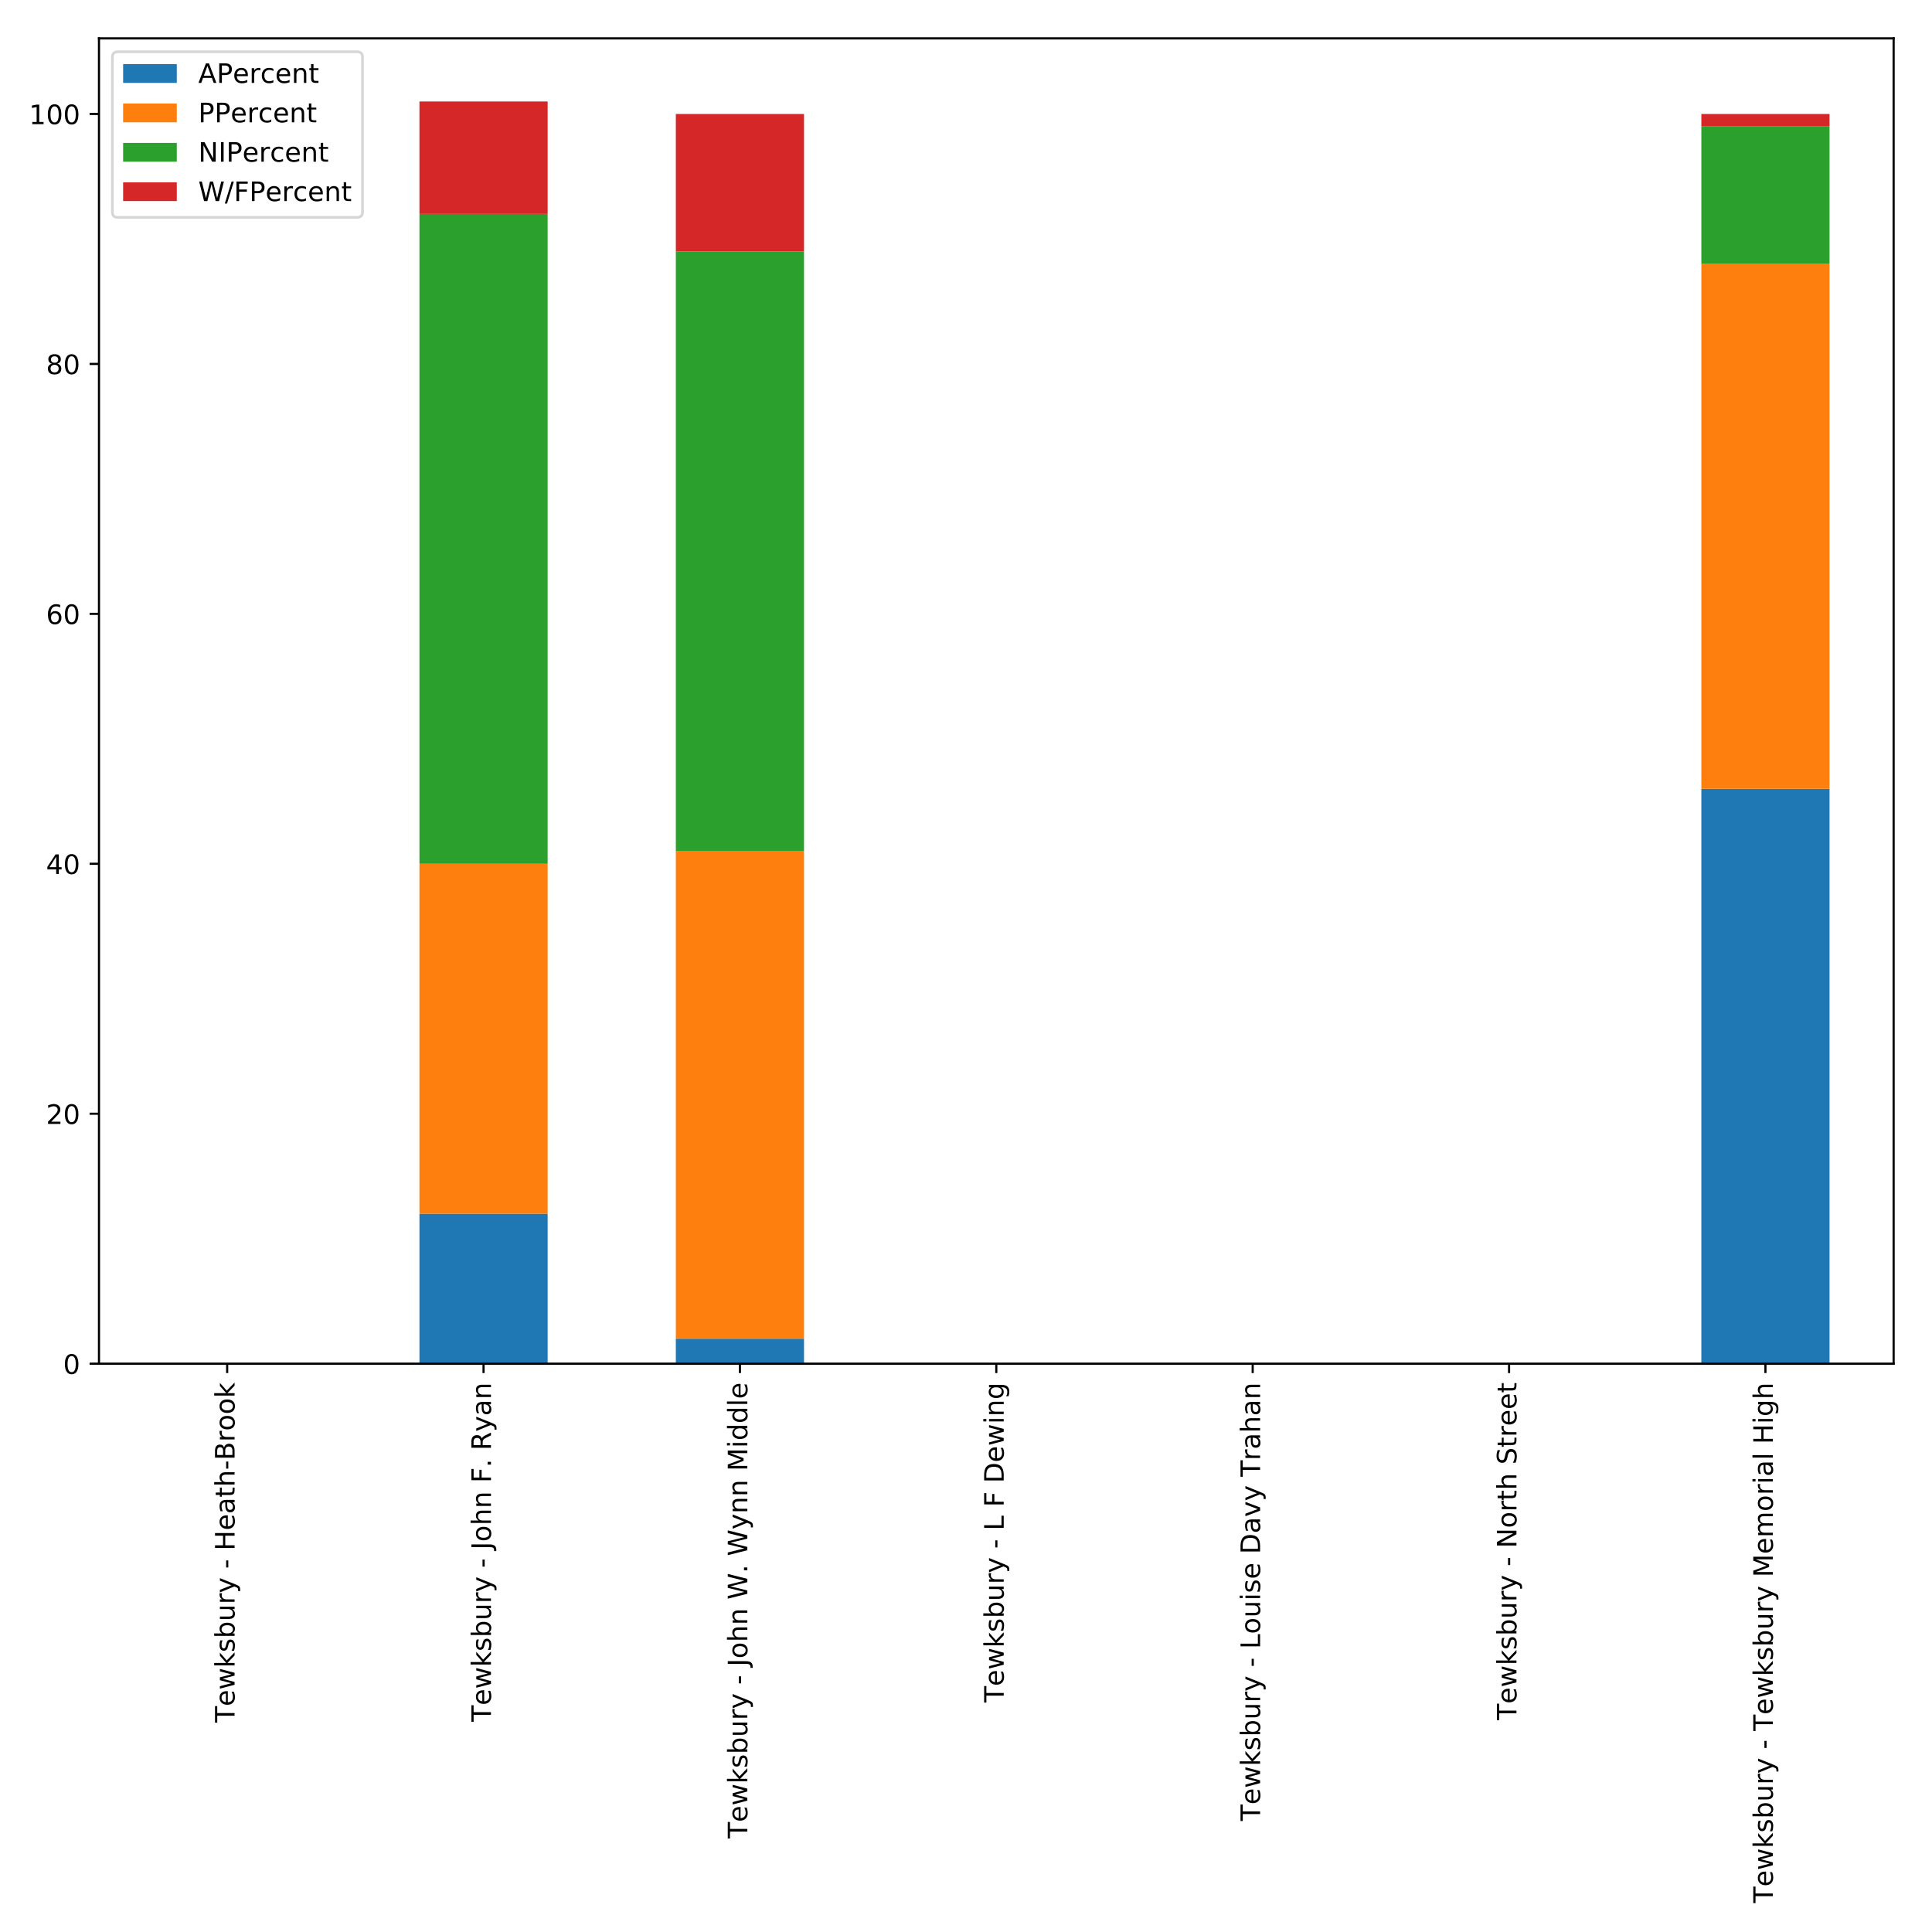 <?xml version="1.0" encoding="utf-8" standalone="no"?>
<!DOCTYPE svg PUBLIC "-//W3C//DTD SVG 1.1//EN"
  "http://www.w3.org/Graphics/SVG/1.1/DTD/svg11.dtd">
<!-- Created with matplotlib (http://matplotlib.org/) -->
<svg height="720pt" version="1.1" viewBox="0 0 720 720" width="720pt" xmlns="http://www.w3.org/2000/svg" xmlns:xlink="http://www.w3.org/1999/xlink">
 <defs>
  <style type="text/css">
*{stroke-linecap:butt;stroke-linejoin:round;}
  </style>
 </defs>
 <g id="figure_1">
  <g id="patch_1">
   <path d="M 0 720 
L 720 720 
L 720 0 
L 0 0 
z
" style="fill:#ffffff;"/>
  </g>
  <g id="axes_1">
   <g id="patch_2">
    <path d="M 36.888 508.203 
L 705.7 508.203 
L 705.7 14.3 
L 36.888 14.3 
z
" style="fill:#ffffff;"/>
   </g>
   <g id="patch_3">
    <path clip-path="url(#pf20b82995b)" d="M 60.774 508.203 
L 108.546 508.203 
L 108.546 508.203 
L 60.774 508.203 
z
" style="fill:#1f77b4;"/>
   </g>
   <g id="patch_4">
    <path clip-path="url(#pf20b82995b)" d="M 156.318 508.203 
L 204.091 508.203 
L 204.091 452.316 
L 156.318 452.316 
z
" style="fill:#1f77b4;"/>
   </g>
   <g id="patch_5">
    <path clip-path="url(#pf20b82995b)" d="M 251.863 508.203 
L 299.635 508.203 
L 299.635 498.889 
L 251.863 498.889 
z
" style="fill:#1f77b4;"/>
   </g>
   <g id="patch_6">
    <path clip-path="url(#pf20b82995b)" d="M 347.408 508.203 
L 395.18 508.203 
L 395.18 508.203 
L 347.408 508.203 
z
" style="fill:#1f77b4;"/>
   </g>
   <g id="patch_7">
    <path clip-path="url(#pf20b82995b)" d="M 442.952 508.203 
L 490.725 508.203 
L 490.725 508.203 
L 442.952 508.203 
z
" style="fill:#1f77b4;"/>
   </g>
   <g id="patch_8">
    <path clip-path="url(#pf20b82995b)" d="M 538.497 508.203 
L 586.269 508.203 
L 586.269 508.203 
L 538.497 508.203 
z
" style="fill:#1f77b4;"/>
   </g>
   <g id="patch_9">
    <path clip-path="url(#pf20b82995b)" d="M 634.042 508.203 
L 681.814 508.203 
L 681.814 293.969 
L 634.042 293.969 
z
" style="fill:#1f77b4;"/>
   </g>
   <g id="patch_10">
    <path clip-path="url(#pf20b82995b)" d="M 60.774 508.203 
L 108.546 508.203 
L 108.546 508.203 
L 60.774 508.203 
z
" style="fill:#ff7f0e;"/>
   </g>
   <g id="patch_11">
    <path clip-path="url(#pf20b82995b)" d="M 156.318 452.316 
L 204.091 452.316 
L 204.091 321.912 
L 156.318 321.912 
z
" style="fill:#ff7f0e;"/>
   </g>
   <g id="patch_12">
    <path clip-path="url(#pf20b82995b)" d="M 251.863 498.889 
L 299.635 498.889 
L 299.635 317.255 
L 251.863 317.255 
z
" style="fill:#ff7f0e;"/>
   </g>
   <g id="patch_13">
    <path clip-path="url(#pf20b82995b)" d="M 347.408 508.203 
L 395.18 508.203 
L 395.18 508.203 
L 347.408 508.203 
z
" style="fill:#ff7f0e;"/>
   </g>
   <g id="patch_14">
    <path clip-path="url(#pf20b82995b)" d="M 442.952 508.203 
L 490.725 508.203 
L 490.725 508.203 
L 442.952 508.203 
z
" style="fill:#ff7f0e;"/>
   </g>
   <g id="patch_15">
    <path clip-path="url(#pf20b82995b)" d="M 538.497 508.203 
L 586.269 508.203 
L 586.269 508.203 
L 538.497 508.203 
z
" style="fill:#ff7f0e;"/>
   </g>
   <g id="patch_16">
    <path clip-path="url(#pf20b82995b)" d="M 634.042 293.969 
L 681.814 293.969 
L 681.814 98.364 
L 634.042 98.364 
z
" style="fill:#ff7f0e;"/>
   </g>
   <g id="patch_17">
    <path clip-path="url(#pf20b82995b)" d="M 60.774 508.203 
L 108.546 508.203 
L 108.546 508.203 
L 60.774 508.203 
z
" style="fill:#2ca02c;"/>
   </g>
   <g id="patch_18">
    <path clip-path="url(#pf20b82995b)" d="M 156.318 321.912 
L 204.091 321.912 
L 204.091 79.735 
L 156.318 79.735 
z
" style="fill:#2ca02c;"/>
   </g>
   <g id="patch_19">
    <path clip-path="url(#pf20b82995b)" d="M 251.863 317.255 
L 299.635 317.255 
L 299.635 93.706 
L 251.863 93.706 
z
" style="fill:#2ca02c;"/>
   </g>
   <g id="patch_20">
    <path clip-path="url(#pf20b82995b)" d="M 347.408 508.203 
L 395.18 508.203 
L 395.18 508.203 
L 347.408 508.203 
z
" style="fill:#2ca02c;"/>
   </g>
   <g id="patch_21">
    <path clip-path="url(#pf20b82995b)" d="M 442.952 508.203 
L 490.725 508.203 
L 490.725 508.203 
L 442.952 508.203 
z
" style="fill:#2ca02c;"/>
   </g>
   <g id="patch_22">
    <path clip-path="url(#pf20b82995b)" d="M 538.497 508.203 
L 586.269 508.203 
L 586.269 508.203 
L 538.497 508.203 
z
" style="fill:#2ca02c;"/>
   </g>
   <g id="patch_23">
    <path clip-path="url(#pf20b82995b)" d="M 634.042 98.364 
L 681.814 98.364 
L 681.814 47.134 
L 634.042 47.134 
z
" style="fill:#2ca02c;"/>
   </g>
   <g id="patch_24">
    <path clip-path="url(#pf20b82995b)" d="M 60.774 508.203 
L 108.546 508.203 
L 108.546 508.203 
L 60.774 508.203 
z
" style="fill:#d62728;"/>
   </g>
   <g id="patch_25">
    <path clip-path="url(#pf20b82995b)" d="M 156.318 79.735 
L 204.091 79.735 
L 204.091 37.819 
L 156.318 37.819 
z
" style="fill:#d62728;"/>
   </g>
   <g id="patch_26">
    <path clip-path="url(#pf20b82995b)" d="M 251.863 93.706 
L 299.635 93.706 
L 299.635 42.476 
L 251.863 42.476 
z
" style="fill:#d62728;"/>
   </g>
   <g id="patch_27">
    <path clip-path="url(#pf20b82995b)" d="M 347.408 508.203 
L 395.18 508.203 
L 395.18 508.203 
L 347.408 508.203 
z
" style="fill:#d62728;"/>
   </g>
   <g id="patch_28">
    <path clip-path="url(#pf20b82995b)" d="M 442.952 508.203 
L 490.725 508.203 
L 490.725 508.203 
L 442.952 508.203 
z
" style="fill:#d62728;"/>
   </g>
   <g id="patch_29">
    <path clip-path="url(#pf20b82995b)" d="M 538.497 508.203 
L 586.269 508.203 
L 586.269 508.203 
L 538.497 508.203 
z
" style="fill:#d62728;"/>
   </g>
   <g id="patch_30">
    <path clip-path="url(#pf20b82995b)" d="M 634.042 47.134 
L 681.814 47.134 
L 681.814 42.476 
L 634.042 42.476 
z
" style="fill:#d62728;"/>
   </g>
   <g id="matplotlib.axis_1">
    <g id="xtick_1">
     <g id="line2d_1">
      <defs>
       <path d="M 0 0 
L 0 3.5 
" id="m9cc4050ec1" style="stroke:#000000;stroke-width:0.8;"/>
      </defs>
      <g>
       <use style="stroke:#000000;stroke-width:0.8;" x="84.66" xlink:href="#m9cc4050ec1" y="508.203"/>
      </g>
     </g>
     <g id="text_1">
      <!-- Tewksbury - Heath-Brook -->
      <defs>
       <path d="M -0.297 72.906 
L 61.375 72.906 
L 61.375 64.594 
L 35.5 64.594 
L 35.5 0 
L 25.594 0 
L 25.594 64.594 
L -0.297 64.594 
z
" id="DejaVuSans-54"/>
       <path d="M 56.203 29.594 
L 56.203 25.203 
L 14.891 25.203 
Q 15.484 15.922 20.484 11.062 
Q 25.484 6.203 34.422 6.203 
Q 39.594 6.203 44.453 7.469 
Q 49.312 8.734 54.109 11.281 
L 54.109 2.781 
Q 49.266 0.734 44.188 -0.344 
Q 39.109 -1.422 33.891 -1.422 
Q 20.797 -1.422 13.156 6.188 
Q 5.516 13.812 5.516 26.812 
Q 5.516 40.234 12.766 48.109 
Q 20.016 56 32.328 56 
Q 43.359 56 49.781 48.891 
Q 56.203 41.797 56.203 29.594 
z
M 47.219 32.234 
Q 47.125 39.594 43.094 43.984 
Q 39.062 48.391 32.422 48.391 
Q 24.906 48.391 20.391 44.141 
Q 15.875 39.891 15.188 32.172 
z
" id="DejaVuSans-65"/>
       <path d="M 4.203 54.688 
L 13.188 54.688 
L 24.422 12.016 
L 35.594 54.688 
L 46.188 54.688 
L 57.422 12.016 
L 68.609 54.688 
L 77.594 54.688 
L 63.281 0 
L 52.688 0 
L 40.922 44.828 
L 29.109 0 
L 18.5 0 
z
" id="DejaVuSans-77"/>
       <path d="M 9.078 75.984 
L 18.109 75.984 
L 18.109 31.109 
L 44.922 54.688 
L 56.391 54.688 
L 27.391 29.109 
L 57.625 0 
L 45.906 0 
L 18.109 26.703 
L 18.109 0 
L 9.078 0 
z
" id="DejaVuSans-6b"/>
       <path d="M 44.281 53.078 
L 44.281 44.578 
Q 40.484 46.531 36.375 47.5 
Q 32.281 48.484 27.875 48.484 
Q 21.188 48.484 17.844 46.438 
Q 14.5 44.391 14.5 40.281 
Q 14.5 37.156 16.891 35.375 
Q 19.281 33.594 26.516 31.984 
L 29.594 31.297 
Q 39.156 29.25 43.188 25.516 
Q 47.219 21.781 47.219 15.094 
Q 47.219 7.469 41.188 3.016 
Q 35.156 -1.422 24.609 -1.422 
Q 20.219 -1.422 15.453 -0.562 
Q 10.688 0.297 5.422 2 
L 5.422 11.281 
Q 10.406 8.688 15.234 7.391 
Q 20.062 6.109 24.812 6.109 
Q 31.156 6.109 34.562 8.281 
Q 37.984 10.453 37.984 14.406 
Q 37.984 18.062 35.516 20.016 
Q 33.062 21.969 24.703 23.781 
L 21.578 24.516 
Q 13.234 26.266 9.516 29.906 
Q 5.812 33.547 5.812 39.891 
Q 5.812 47.609 11.281 51.797 
Q 16.75 56 26.812 56 
Q 31.781 56 36.172 55.266 
Q 40.578 54.547 44.281 53.078 
z
" id="DejaVuSans-73"/>
       <path d="M 48.688 27.297 
Q 48.688 37.203 44.609 42.844 
Q 40.531 48.484 33.406 48.484 
Q 26.266 48.484 22.188 42.844 
Q 18.109 37.203 18.109 27.297 
Q 18.109 17.391 22.188 11.75 
Q 26.266 6.109 33.406 6.109 
Q 40.531 6.109 44.609 11.75 
Q 48.688 17.391 48.688 27.297 
z
M 18.109 46.391 
Q 20.953 51.266 25.266 53.625 
Q 29.594 56 35.594 56 
Q 45.562 56 51.781 48.094 
Q 58.016 40.188 58.016 27.297 
Q 58.016 14.406 51.781 6.484 
Q 45.562 -1.422 35.594 -1.422 
Q 29.594 -1.422 25.266 0.953 
Q 20.953 3.328 18.109 8.203 
L 18.109 0 
L 9.078 0 
L 9.078 75.984 
L 18.109 75.984 
z
" id="DejaVuSans-62"/>
       <path d="M 8.5 21.578 
L 8.5 54.688 
L 17.484 54.688 
L 17.484 21.922 
Q 17.484 14.156 20.5 10.266 
Q 23.531 6.391 29.594 6.391 
Q 36.859 6.391 41.078 11.031 
Q 45.312 15.672 45.312 23.688 
L 45.312 54.688 
L 54.297 54.688 
L 54.297 0 
L 45.312 0 
L 45.312 8.406 
Q 42.047 3.422 37.719 1 
Q 33.406 -1.422 27.688 -1.422 
Q 18.266 -1.422 13.375 4.438 
Q 8.5 10.297 8.5 21.578 
z
M 31.109 56 
z
" id="DejaVuSans-75"/>
       <path d="M 41.109 46.297 
Q 39.594 47.172 37.812 47.578 
Q 36.031 48 33.891 48 
Q 26.266 48 22.188 43.047 
Q 18.109 38.094 18.109 28.812 
L 18.109 0 
L 9.078 0 
L 9.078 54.688 
L 18.109 54.688 
L 18.109 46.188 
Q 20.953 51.172 25.484 53.578 
Q 30.031 56 36.531 56 
Q 37.453 56 38.578 55.875 
Q 39.703 55.766 41.062 55.516 
z
" id="DejaVuSans-72"/>
       <path d="M 32.172 -5.078 
Q 28.375 -14.844 24.75 -17.812 
Q 21.141 -20.797 15.094 -20.797 
L 7.906 -20.797 
L 7.906 -13.281 
L 13.188 -13.281 
Q 16.891 -13.281 18.938 -11.516 
Q 21 -9.766 23.484 -3.219 
L 25.094 0.875 
L 2.984 54.688 
L 12.5 54.688 
L 29.594 11.922 
L 46.688 54.688 
L 56.203 54.688 
z
" id="DejaVuSans-79"/>
       <path id="DejaVuSans-20"/>
       <path d="M 4.891 31.391 
L 31.203 31.391 
L 31.203 23.391 
L 4.891 23.391 
z
" id="DejaVuSans-2d"/>
       <path d="M 9.812 72.906 
L 19.672 72.906 
L 19.672 43.016 
L 55.516 43.016 
L 55.516 72.906 
L 65.375 72.906 
L 65.375 0 
L 55.516 0 
L 55.516 34.719 
L 19.672 34.719 
L 19.672 0 
L 9.812 0 
z
" id="DejaVuSans-48"/>
       <path d="M 34.281 27.484 
Q 23.391 27.484 19.188 25 
Q 14.984 22.516 14.984 16.5 
Q 14.984 11.719 18.141 8.906 
Q 21.297 6.109 26.703 6.109 
Q 34.188 6.109 38.703 11.406 
Q 43.219 16.703 43.219 25.484 
L 43.219 27.484 
z
M 52.203 31.203 
L 52.203 0 
L 43.219 0 
L 43.219 8.297 
Q 40.141 3.328 35.547 0.953 
Q 30.953 -1.422 24.312 -1.422 
Q 15.922 -1.422 10.953 3.297 
Q 6 8.016 6 15.922 
Q 6 25.141 12.172 29.828 
Q 18.359 34.516 30.609 34.516 
L 43.219 34.516 
L 43.219 35.406 
Q 43.219 41.609 39.141 45 
Q 35.062 48.391 27.688 48.391 
Q 23 48.391 18.547 47.266 
Q 14.109 46.141 10.016 43.891 
L 10.016 52.203 
Q 14.938 54.109 19.578 55.047 
Q 24.219 56 28.609 56 
Q 40.484 56 46.344 49.844 
Q 52.203 43.703 52.203 31.203 
z
" id="DejaVuSans-61"/>
       <path d="M 18.312 70.219 
L 18.312 54.688 
L 36.812 54.688 
L 36.812 47.703 
L 18.312 47.703 
L 18.312 18.016 
Q 18.312 11.328 20.141 9.422 
Q 21.969 7.516 27.594 7.516 
L 36.812 7.516 
L 36.812 0 
L 27.594 0 
Q 17.188 0 13.234 3.875 
Q 9.281 7.766 9.281 18.016 
L 9.281 47.703 
L 2.688 47.703 
L 2.688 54.688 
L 9.281 54.688 
L 9.281 70.219 
z
" id="DejaVuSans-74"/>
       <path d="M 54.891 33.016 
L 54.891 0 
L 45.906 0 
L 45.906 32.719 
Q 45.906 40.484 42.875 44.328 
Q 39.844 48.188 33.797 48.188 
Q 26.516 48.188 22.312 43.547 
Q 18.109 38.922 18.109 30.906 
L 18.109 0 
L 9.078 0 
L 9.078 75.984 
L 18.109 75.984 
L 18.109 46.188 
Q 21.344 51.125 25.703 53.562 
Q 30.078 56 35.797 56 
Q 45.219 56 50.047 50.172 
Q 54.891 44.344 54.891 33.016 
z
" id="DejaVuSans-68"/>
       <path d="M 19.672 34.812 
L 19.672 8.109 
L 35.5 8.109 
Q 43.453 8.109 47.281 11.406 
Q 51.125 14.703 51.125 21.484 
Q 51.125 28.328 47.281 31.562 
Q 43.453 34.812 35.5 34.812 
z
M 19.672 64.797 
L 19.672 42.828 
L 34.281 42.828 
Q 41.5 42.828 45.031 45.531 
Q 48.578 48.25 48.578 53.812 
Q 48.578 59.328 45.031 62.062 
Q 41.5 64.797 34.281 64.797 
z
M 9.812 72.906 
L 35.016 72.906 
Q 46.297 72.906 52.391 68.219 
Q 58.5 63.531 58.5 54.891 
Q 58.5 48.188 55.375 44.234 
Q 52.25 40.281 46.188 39.312 
Q 53.469 37.75 57.5 32.781 
Q 61.531 27.828 61.531 20.406 
Q 61.531 10.641 54.891 5.312 
Q 48.25 0 35.984 0 
L 9.812 0 
z
" id="DejaVuSans-42"/>
       <path d="M 30.609 48.391 
Q 23.391 48.391 19.188 42.75 
Q 14.984 37.109 14.984 27.297 
Q 14.984 17.484 19.156 11.844 
Q 23.344 6.203 30.609 6.203 
Q 37.797 6.203 41.984 11.859 
Q 46.188 17.531 46.188 27.297 
Q 46.188 37.016 41.984 42.703 
Q 37.797 48.391 30.609 48.391 
z
M 30.609 56 
Q 42.328 56 49.016 48.375 
Q 55.719 40.766 55.719 27.297 
Q 55.719 13.875 49.016 6.219 
Q 42.328 -1.422 30.609 -1.422 
Q 18.844 -1.422 12.172 6.219 
Q 5.516 13.875 5.516 27.297 
Q 5.516 40.766 12.172 48.375 
Q 18.844 56 30.609 56 
z
" id="DejaVuSans-6f"/>
      </defs>
      <g transform="translate(87.419 641.955)rotate(-90)scale(0.1 -0.1)">
       <use xlink:href="#DejaVuSans-54"/>
       <use x="60.818" xlink:href="#DejaVuSans-65"/>
       <use x="122.342" xlink:href="#DejaVuSans-77"/>
       <use x="204.129" xlink:href="#DejaVuSans-6b"/>
       <use x="262.039" xlink:href="#DejaVuSans-73"/>
       <use x="314.139" xlink:href="#DejaVuSans-62"/>
       <use x="377.615" xlink:href="#DejaVuSans-75"/>
       <use x="440.994" xlink:href="#DejaVuSans-72"/>
       <use x="482.107" xlink:href="#DejaVuSans-79"/>
       <use x="541.287" xlink:href="#DejaVuSans-20"/>
       <use x="573.074" xlink:href="#DejaVuSans-2d"/>
       <use x="609.158" xlink:href="#DejaVuSans-20"/>
       <use x="640.945" xlink:href="#DejaVuSans-48"/>
       <use x="716.141" xlink:href="#DejaVuSans-65"/>
       <use x="777.664" xlink:href="#DejaVuSans-61"/>
       <use x="838.943" xlink:href="#DejaVuSans-74"/>
       <use x="878.152" xlink:href="#DejaVuSans-68"/>
       <use x="941.531" xlink:href="#DejaVuSans-2d"/>
       <use x="977.568" xlink:href="#DejaVuSans-42"/>
       <use x="1046.172" xlink:href="#DejaVuSans-72"/>
       <use x="1087.254" xlink:href="#DejaVuSans-6f"/>
       <use x="1148.436" xlink:href="#DejaVuSans-6f"/>
       <use x="1209.617" xlink:href="#DejaVuSans-6b"/>
      </g>
     </g>
    </g>
    <g id="xtick_2">
     <g id="line2d_2">
      <g>
       <use style="stroke:#000000;stroke-width:0.8;" x="180.204" xlink:href="#m9cc4050ec1" y="508.203"/>
      </g>
     </g>
     <g id="text_2">
      <!-- Tewksbury - John F. Ryan -->
      <defs>
       <path d="M 9.812 72.906 
L 19.672 72.906 
L 19.672 5.078 
Q 19.672 -8.109 14.672 -14.062 
Q 9.672 -20.016 -1.422 -20.016 
L -5.172 -20.016 
L -5.172 -11.719 
L -2.094 -11.719 
Q 4.438 -11.719 7.125 -8.047 
Q 9.812 -4.391 9.812 5.078 
z
" id="DejaVuSans-4a"/>
       <path d="M 54.891 33.016 
L 54.891 0 
L 45.906 0 
L 45.906 32.719 
Q 45.906 40.484 42.875 44.328 
Q 39.844 48.188 33.797 48.188 
Q 26.516 48.188 22.312 43.547 
Q 18.109 38.922 18.109 30.906 
L 18.109 0 
L 9.078 0 
L 9.078 54.688 
L 18.109 54.688 
L 18.109 46.188 
Q 21.344 51.125 25.703 53.562 
Q 30.078 56 35.797 56 
Q 45.219 56 50.047 50.172 
Q 54.891 44.344 54.891 33.016 
z
" id="DejaVuSans-6e"/>
       <path d="M 9.812 72.906 
L 51.703 72.906 
L 51.703 64.594 
L 19.672 64.594 
L 19.672 43.109 
L 48.578 43.109 
L 48.578 34.812 
L 19.672 34.812 
L 19.672 0 
L 9.812 0 
z
" id="DejaVuSans-46"/>
       <path d="M 10.688 12.406 
L 21 12.406 
L 21 0 
L 10.688 0 
z
" id="DejaVuSans-2e"/>
       <path d="M 44.391 34.188 
Q 47.562 33.109 50.562 29.594 
Q 53.562 26.078 56.594 19.922 
L 66.609 0 
L 56 0 
L 46.688 18.703 
Q 43.062 26.031 39.672 28.422 
Q 36.281 30.812 30.422 30.812 
L 19.672 30.812 
L 19.672 0 
L 9.812 0 
L 9.812 72.906 
L 32.078 72.906 
Q 44.578 72.906 50.734 67.672 
Q 56.891 62.453 56.891 51.906 
Q 56.891 45.016 53.688 40.469 
Q 50.484 35.938 44.391 34.188 
z
M 19.672 64.797 
L 19.672 38.922 
L 32.078 38.922 
Q 39.203 38.922 42.844 42.219 
Q 46.484 45.516 46.484 51.906 
Q 46.484 58.297 42.844 61.547 
Q 39.203 64.797 32.078 64.797 
z
" id="DejaVuSans-52"/>
      </defs>
      <g transform="translate(182.964 641.625)rotate(-90)scale(0.1 -0.1)">
       <use xlink:href="#DejaVuSans-54"/>
       <use x="60.818" xlink:href="#DejaVuSans-65"/>
       <use x="122.342" xlink:href="#DejaVuSans-77"/>
       <use x="204.129" xlink:href="#DejaVuSans-6b"/>
       <use x="262.039" xlink:href="#DejaVuSans-73"/>
       <use x="314.139" xlink:href="#DejaVuSans-62"/>
       <use x="377.615" xlink:href="#DejaVuSans-75"/>
       <use x="440.994" xlink:href="#DejaVuSans-72"/>
       <use x="482.107" xlink:href="#DejaVuSans-79"/>
       <use x="541.287" xlink:href="#DejaVuSans-20"/>
       <use x="573.074" xlink:href="#DejaVuSans-2d"/>
       <use x="609.158" xlink:href="#DejaVuSans-20"/>
       <use x="640.945" xlink:href="#DejaVuSans-4a"/>
       <use x="670.438" xlink:href="#DejaVuSans-6f"/>
       <use x="731.619" xlink:href="#DejaVuSans-68"/>
       <use x="794.998" xlink:href="#DejaVuSans-6e"/>
       <use x="858.377" xlink:href="#DejaVuSans-20"/>
       <use x="890.164" xlink:href="#DejaVuSans-46"/>
       <use x="947.434" xlink:href="#DejaVuSans-2e"/>
       <use x="979.221" xlink:href="#DejaVuSans-20"/>
       <use x="1011.008" xlink:href="#DejaVuSans-52"/>
       <use x="1080.412" xlink:href="#DejaVuSans-79"/>
       <use x="1139.592" xlink:href="#DejaVuSans-61"/>
       <use x="1200.871" xlink:href="#DejaVuSans-6e"/>
      </g>
     </g>
    </g>
    <g id="xtick_3">
     <g id="line2d_3">
      <g>
       <use style="stroke:#000000;stroke-width:0.8;" x="275.749" xlink:href="#m9cc4050ec1" y="508.203"/>
      </g>
     </g>
     <g id="text_3">
      <!-- Tewksbury - John W. Wynn Middle -->
      <defs>
       <path d="M 3.328 72.906 
L 13.281 72.906 
L 28.609 11.281 
L 43.891 72.906 
L 54.984 72.906 
L 70.312 11.281 
L 85.594 72.906 
L 95.609 72.906 
L 77.297 0 
L 64.891 0 
L 49.516 63.281 
L 33.984 0 
L 21.578 0 
z
" id="DejaVuSans-57"/>
       <path d="M 9.812 72.906 
L 24.516 72.906 
L 43.109 23.297 
L 61.812 72.906 
L 76.516 72.906 
L 76.516 0 
L 66.891 0 
L 66.891 64.016 
L 48.094 14.016 
L 38.188 14.016 
L 19.391 64.016 
L 19.391 0 
L 9.812 0 
z
" id="DejaVuSans-4d"/>
       <path d="M 9.422 54.688 
L 18.406 54.688 
L 18.406 0 
L 9.422 0 
z
M 9.422 75.984 
L 18.406 75.984 
L 18.406 64.594 
L 9.422 64.594 
z
" id="DejaVuSans-69"/>
       <path d="M 45.406 46.391 
L 45.406 75.984 
L 54.391 75.984 
L 54.391 0 
L 45.406 0 
L 45.406 8.203 
Q 42.578 3.328 38.25 0.953 
Q 33.938 -1.422 27.875 -1.422 
Q 17.969 -1.422 11.734 6.484 
Q 5.516 14.406 5.516 27.297 
Q 5.516 40.188 11.734 48.094 
Q 17.969 56 27.875 56 
Q 33.938 56 38.25 53.625 
Q 42.578 51.266 45.406 46.391 
z
M 14.797 27.297 
Q 14.797 17.391 18.875 11.75 
Q 22.953 6.109 30.078 6.109 
Q 37.203 6.109 41.297 11.75 
Q 45.406 17.391 45.406 27.297 
Q 45.406 37.203 41.297 42.844 
Q 37.203 48.484 30.078 48.484 
Q 22.953 48.484 18.875 42.844 
Q 14.797 37.203 14.797 27.297 
z
" id="DejaVuSans-64"/>
       <path d="M 9.422 75.984 
L 18.406 75.984 
L 18.406 0 
L 9.422 0 
z
" id="DejaVuSans-6c"/>
      </defs>
      <g transform="translate(278.508 685.136)rotate(-90)scale(0.1 -0.1)">
       <use xlink:href="#DejaVuSans-54"/>
       <use x="60.818" xlink:href="#DejaVuSans-65"/>
       <use x="122.342" xlink:href="#DejaVuSans-77"/>
       <use x="204.129" xlink:href="#DejaVuSans-6b"/>
       <use x="262.039" xlink:href="#DejaVuSans-73"/>
       <use x="314.139" xlink:href="#DejaVuSans-62"/>
       <use x="377.615" xlink:href="#DejaVuSans-75"/>
       <use x="440.994" xlink:href="#DejaVuSans-72"/>
       <use x="482.107" xlink:href="#DejaVuSans-79"/>
       <use x="541.287" xlink:href="#DejaVuSans-20"/>
       <use x="573.074" xlink:href="#DejaVuSans-2d"/>
       <use x="609.158" xlink:href="#DejaVuSans-20"/>
       <use x="640.945" xlink:href="#DejaVuSans-4a"/>
       <use x="670.438" xlink:href="#DejaVuSans-6f"/>
       <use x="731.619" xlink:href="#DejaVuSans-68"/>
       <use x="794.998" xlink:href="#DejaVuSans-6e"/>
       <use x="858.377" xlink:href="#DejaVuSans-20"/>
       <use x="890.164" xlink:href="#DejaVuSans-57"/>
       <use x="988.869" xlink:href="#DejaVuSans-2e"/>
       <use x="1020.656" xlink:href="#DejaVuSans-20"/>
       <use x="1052.443" xlink:href="#DejaVuSans-57"/>
       <use x="1151.305" xlink:href="#DejaVuSans-79"/>
       <use x="1210.484" xlink:href="#DejaVuSans-6e"/>
       <use x="1273.863" xlink:href="#DejaVuSans-6e"/>
       <use x="1337.242" xlink:href="#DejaVuSans-20"/>
       <use x="1369.029" xlink:href="#DejaVuSans-4d"/>
       <use x="1455.309" xlink:href="#DejaVuSans-69"/>
       <use x="1483.092" xlink:href="#DejaVuSans-64"/>
       <use x="1546.568" xlink:href="#DejaVuSans-64"/>
       <use x="1610.045" xlink:href="#DejaVuSans-6c"/>
       <use x="1637.828" xlink:href="#DejaVuSans-65"/>
      </g>
     </g>
    </g>
    <g id="xtick_4">
     <g id="line2d_4">
      <g>
       <use style="stroke:#000000;stroke-width:0.8;" x="371.294" xlink:href="#m9cc4050ec1" y="508.203"/>
      </g>
     </g>
     <g id="text_4">
      <!-- Tewksbury - L F Dewing -->
      <defs>
       <path d="M 9.812 72.906 
L 19.672 72.906 
L 19.672 8.297 
L 55.172 8.297 
L 55.172 0 
L 9.812 0 
z
" id="DejaVuSans-4c"/>
       <path d="M 19.672 64.797 
L 19.672 8.109 
L 31.594 8.109 
Q 46.688 8.109 53.688 14.938 
Q 60.688 21.781 60.688 36.531 
Q 60.688 51.172 53.688 57.984 
Q 46.688 64.797 31.594 64.797 
z
M 9.812 72.906 
L 30.078 72.906 
Q 51.266 72.906 61.172 64.094 
Q 71.094 55.281 71.094 36.531 
Q 71.094 17.672 61.125 8.828 
Q 51.172 0 30.078 0 
L 9.812 0 
z
" id="DejaVuSans-44"/>
       <path d="M 45.406 27.984 
Q 45.406 37.75 41.375 43.109 
Q 37.359 48.484 30.078 48.484 
Q 22.859 48.484 18.828 43.109 
Q 14.797 37.75 14.797 27.984 
Q 14.797 18.266 18.828 12.891 
Q 22.859 7.516 30.078 7.516 
Q 37.359 7.516 41.375 12.891 
Q 45.406 18.266 45.406 27.984 
z
M 54.391 6.781 
Q 54.391 -7.172 48.188 -13.984 
Q 42 -20.797 29.203 -20.797 
Q 24.469 -20.797 20.266 -20.094 
Q 16.062 -19.391 12.109 -17.922 
L 12.109 -9.188 
Q 16.062 -11.328 19.922 -12.344 
Q 23.781 -13.375 27.781 -13.375 
Q 36.625 -13.375 41.016 -8.766 
Q 45.406 -4.156 45.406 5.172 
L 45.406 9.625 
Q 42.625 4.781 38.281 2.391 
Q 33.938 0 27.875 0 
Q 17.828 0 11.672 7.656 
Q 5.516 15.328 5.516 27.984 
Q 5.516 40.672 11.672 48.328 
Q 17.828 56 27.875 56 
Q 33.938 56 38.281 53.609 
Q 42.625 51.219 45.406 46.391 
L 45.406 54.688 
L 54.391 54.688 
z
" id="DejaVuSans-67"/>
      </defs>
      <g transform="translate(374.053 634.47)rotate(-90)scale(0.1 -0.1)">
       <use xlink:href="#DejaVuSans-54"/>
       <use x="60.818" xlink:href="#DejaVuSans-65"/>
       <use x="122.342" xlink:href="#DejaVuSans-77"/>
       <use x="204.129" xlink:href="#DejaVuSans-6b"/>
       <use x="262.039" xlink:href="#DejaVuSans-73"/>
       <use x="314.139" xlink:href="#DejaVuSans-62"/>
       <use x="377.615" xlink:href="#DejaVuSans-75"/>
       <use x="440.994" xlink:href="#DejaVuSans-72"/>
       <use x="482.107" xlink:href="#DejaVuSans-79"/>
       <use x="541.287" xlink:href="#DejaVuSans-20"/>
       <use x="573.074" xlink:href="#DejaVuSans-2d"/>
       <use x="609.158" xlink:href="#DejaVuSans-20"/>
       <use x="640.945" xlink:href="#DejaVuSans-4c"/>
       <use x="696.658" xlink:href="#DejaVuSans-20"/>
       <use x="728.445" xlink:href="#DejaVuSans-46"/>
       <use x="785.965" xlink:href="#DejaVuSans-20"/>
       <use x="817.752" xlink:href="#DejaVuSans-44"/>
       <use x="894.754" xlink:href="#DejaVuSans-65"/>
       <use x="956.277" xlink:href="#DejaVuSans-77"/>
       <use x="1038.064" xlink:href="#DejaVuSans-69"/>
       <use x="1065.848" xlink:href="#DejaVuSans-6e"/>
       <use x="1129.227" xlink:href="#DejaVuSans-67"/>
      </g>
     </g>
    </g>
    <g id="xtick_5">
     <g id="line2d_5">
      <g>
       <use style="stroke:#000000;stroke-width:0.8;" x="466.838" xlink:href="#m9cc4050ec1" y="508.203"/>
      </g>
     </g>
     <g id="text_5">
      <!-- Tewksbury - Louise Davy Trahan -->
      <defs>
       <path d="M 2.984 54.688 
L 12.5 54.688 
L 29.594 8.797 
L 46.688 54.688 
L 56.203 54.688 
L 35.688 0 
L 23.484 0 
z
" id="DejaVuSans-76"/>
      </defs>
      <g transform="translate(469.598 678.612)rotate(-90)scale(0.1 -0.1)">
       <use xlink:href="#DejaVuSans-54"/>
       <use x="60.818" xlink:href="#DejaVuSans-65"/>
       <use x="122.342" xlink:href="#DejaVuSans-77"/>
       <use x="204.129" xlink:href="#DejaVuSans-6b"/>
       <use x="262.039" xlink:href="#DejaVuSans-73"/>
       <use x="314.139" xlink:href="#DejaVuSans-62"/>
       <use x="377.615" xlink:href="#DejaVuSans-75"/>
       <use x="440.994" xlink:href="#DejaVuSans-72"/>
       <use x="482.107" xlink:href="#DejaVuSans-79"/>
       <use x="541.287" xlink:href="#DejaVuSans-20"/>
       <use x="573.074" xlink:href="#DejaVuSans-2d"/>
       <use x="609.158" xlink:href="#DejaVuSans-20"/>
       <use x="640.945" xlink:href="#DejaVuSans-4c"/>
       <use x="696.643" xlink:href="#DejaVuSans-6f"/>
       <use x="757.824" xlink:href="#DejaVuSans-75"/>
       <use x="821.203" xlink:href="#DejaVuSans-69"/>
       <use x="848.986" xlink:href="#DejaVuSans-73"/>
       <use x="901.086" xlink:href="#DejaVuSans-65"/>
       <use x="962.609" xlink:href="#DejaVuSans-20"/>
       <use x="994.396" xlink:href="#DejaVuSans-44"/>
       <use x="1071.398" xlink:href="#DejaVuSans-61"/>
       <use x="1132.678" xlink:href="#DejaVuSans-76"/>
       <use x="1191.857" xlink:href="#DejaVuSans-79"/>
       <use x="1251.037" xlink:href="#DejaVuSans-20"/>
       <use x="1282.824" xlink:href="#DejaVuSans-54"/>
       <use x="1343.689" xlink:href="#DejaVuSans-72"/>
       <use x="1384.803" xlink:href="#DejaVuSans-61"/>
       <use x="1446.082" xlink:href="#DejaVuSans-68"/>
       <use x="1509.461" xlink:href="#DejaVuSans-61"/>
       <use x="1570.74" xlink:href="#DejaVuSans-6e"/>
      </g>
     </g>
    </g>
    <g id="xtick_6">
     <g id="line2d_6">
      <g>
       <use style="stroke:#000000;stroke-width:0.8;" x="562.383" xlink:href="#m9cc4050ec1" y="508.203"/>
      </g>
     </g>
     <g id="text_6">
      <!-- Tewksbury - North Street -->
      <defs>
       <path d="M 9.812 72.906 
L 23.094 72.906 
L 55.422 11.922 
L 55.422 72.906 
L 64.984 72.906 
L 64.984 0 
L 51.703 0 
L 19.391 60.984 
L 19.391 0 
L 9.812 0 
z
" id="DejaVuSans-4e"/>
       <path d="M 53.516 70.516 
L 53.516 60.891 
Q 47.906 63.578 42.922 64.891 
Q 37.938 66.219 33.297 66.219 
Q 25.25 66.219 20.875 63.094 
Q 16.5 59.969 16.5 54.203 
Q 16.5 49.359 19.406 46.891 
Q 22.312 44.438 30.422 42.922 
L 36.375 41.703 
Q 47.406 39.594 52.656 34.297 
Q 57.906 29 57.906 20.125 
Q 57.906 9.516 50.797 4.047 
Q 43.703 -1.422 29.984 -1.422 
Q 24.812 -1.422 18.969 -0.25 
Q 13.141 0.922 6.891 3.219 
L 6.891 13.375 
Q 12.891 10.016 18.656 8.297 
Q 24.422 6.594 29.984 6.594 
Q 38.422 6.594 43.016 9.906 
Q 47.609 13.234 47.609 19.391 
Q 47.609 24.75 44.312 27.781 
Q 41.016 30.812 33.5 32.328 
L 27.484 33.5 
Q 16.453 35.688 11.516 40.375 
Q 6.594 45.062 6.594 53.422 
Q 6.594 63.094 13.406 68.656 
Q 20.219 74.219 32.172 74.219 
Q 37.312 74.219 42.625 73.281 
Q 47.953 72.359 53.516 70.516 
z
" id="DejaVuSans-53"/>
      </defs>
      <g transform="translate(565.142 641.045)rotate(-90)scale(0.1 -0.1)">
       <use xlink:href="#DejaVuSans-54"/>
       <use x="60.818" xlink:href="#DejaVuSans-65"/>
       <use x="122.342" xlink:href="#DejaVuSans-77"/>
       <use x="204.129" xlink:href="#DejaVuSans-6b"/>
       <use x="262.039" xlink:href="#DejaVuSans-73"/>
       <use x="314.139" xlink:href="#DejaVuSans-62"/>
       <use x="377.615" xlink:href="#DejaVuSans-75"/>
       <use x="440.994" xlink:href="#DejaVuSans-72"/>
       <use x="482.107" xlink:href="#DejaVuSans-79"/>
       <use x="541.287" xlink:href="#DejaVuSans-20"/>
       <use x="573.074" xlink:href="#DejaVuSans-2d"/>
       <use x="609.158" xlink:href="#DejaVuSans-20"/>
       <use x="640.945" xlink:href="#DejaVuSans-4e"/>
       <use x="715.75" xlink:href="#DejaVuSans-6f"/>
       <use x="776.932" xlink:href="#DejaVuSans-72"/>
       <use x="818.045" xlink:href="#DejaVuSans-74"/>
       <use x="857.254" xlink:href="#DejaVuSans-68"/>
       <use x="920.633" xlink:href="#DejaVuSans-20"/>
       <use x="952.42" xlink:href="#DejaVuSans-53"/>
       <use x="1015.896" xlink:href="#DejaVuSans-74"/>
       <use x="1055.105" xlink:href="#DejaVuSans-72"/>
       <use x="1096.188" xlink:href="#DejaVuSans-65"/>
       <use x="1157.711" xlink:href="#DejaVuSans-65"/>
       <use x="1219.234" xlink:href="#DejaVuSans-74"/>
      </g>
     </g>
    </g>
    <g id="xtick_7">
     <g id="line2d_7">
      <g>
       <use style="stroke:#000000;stroke-width:0.8;" x="657.928" xlink:href="#m9cc4050ec1" y="508.203"/>
      </g>
     </g>
     <g id="text_7">
      <!-- Tewksbury - Tewksbury Memorial High -->
      <defs>
       <path d="M 52 44.188 
Q 55.375 50.25 60.062 53.125 
Q 64.75 56 71.094 56 
Q 79.641 56 84.281 50.016 
Q 88.922 44.047 88.922 33.016 
L 88.922 0 
L 79.891 0 
L 79.891 32.719 
Q 79.891 40.578 77.094 44.375 
Q 74.312 48.188 68.609 48.188 
Q 61.625 48.188 57.562 43.547 
Q 53.516 38.922 53.516 30.906 
L 53.516 0 
L 44.484 0 
L 44.484 32.719 
Q 44.484 40.625 41.703 44.406 
Q 38.922 48.188 33.109 48.188 
Q 26.219 48.188 22.156 43.531 
Q 18.109 38.875 18.109 30.906 
L 18.109 0 
L 9.078 0 
L 9.078 54.688 
L 18.109 54.688 
L 18.109 46.188 
Q 21.188 51.219 25.484 53.609 
Q 29.781 56 35.688 56 
Q 41.656 56 45.828 52.969 
Q 50 49.953 52 44.188 
z
" id="DejaVuSans-6d"/>
      </defs>
      <g transform="translate(660.687 709.2)rotate(-90)scale(0.1 -0.1)">
       <use xlink:href="#DejaVuSans-54"/>
       <use x="60.818" xlink:href="#DejaVuSans-65"/>
       <use x="122.342" xlink:href="#DejaVuSans-77"/>
       <use x="204.129" xlink:href="#DejaVuSans-6b"/>
       <use x="262.039" xlink:href="#DejaVuSans-73"/>
       <use x="314.139" xlink:href="#DejaVuSans-62"/>
       <use x="377.615" xlink:href="#DejaVuSans-75"/>
       <use x="440.994" xlink:href="#DejaVuSans-72"/>
       <use x="482.107" xlink:href="#DejaVuSans-79"/>
       <use x="541.287" xlink:href="#DejaVuSans-20"/>
       <use x="573.074" xlink:href="#DejaVuSans-2d"/>
       <use x="609.158" xlink:href="#DejaVuSans-20"/>
       <use x="640.945" xlink:href="#DejaVuSans-54"/>
       <use x="701.764" xlink:href="#DejaVuSans-65"/>
       <use x="763.287" xlink:href="#DejaVuSans-77"/>
       <use x="845.074" xlink:href="#DejaVuSans-6b"/>
       <use x="902.984" xlink:href="#DejaVuSans-73"/>
       <use x="955.084" xlink:href="#DejaVuSans-62"/>
       <use x="1018.561" xlink:href="#DejaVuSans-75"/>
       <use x="1081.939" xlink:href="#DejaVuSans-72"/>
       <use x="1123.053" xlink:href="#DejaVuSans-79"/>
       <use x="1182.232" xlink:href="#DejaVuSans-20"/>
       <use x="1214.02" xlink:href="#DejaVuSans-4d"/>
       <use x="1300.299" xlink:href="#DejaVuSans-65"/>
       <use x="1361.822" xlink:href="#DejaVuSans-6d"/>
       <use x="1459.234" xlink:href="#DejaVuSans-6f"/>
       <use x="1520.416" xlink:href="#DejaVuSans-72"/>
       <use x="1561.529" xlink:href="#DejaVuSans-69"/>
       <use x="1589.312" xlink:href="#DejaVuSans-61"/>
       <use x="1650.592" xlink:href="#DejaVuSans-6c"/>
       <use x="1678.375" xlink:href="#DejaVuSans-20"/>
       <use x="1710.162" xlink:href="#DejaVuSans-48"/>
       <use x="1785.357" xlink:href="#DejaVuSans-69"/>
       <use x="1813.141" xlink:href="#DejaVuSans-67"/>
       <use x="1876.617" xlink:href="#DejaVuSans-68"/>
      </g>
     </g>
    </g>
   </g>
   <g id="matplotlib.axis_2">
    <g id="ytick_1">
     <g id="line2d_8">
      <defs>
       <path d="M 0 0 
L -3.5 0 
" id="ma8d0e20e90" style="stroke:#000000;stroke-width:0.8;"/>
      </defs>
      <g>
       <use style="stroke:#000000;stroke-width:0.8;" x="36.888" xlink:href="#ma8d0e20e90" y="508.203"/>
      </g>
     </g>
     <g id="text_8">
      <!-- 0 -->
      <defs>
       <path d="M 31.781 66.406 
Q 24.172 66.406 20.328 58.906 
Q 16.5 51.422 16.5 36.375 
Q 16.5 21.391 20.328 13.891 
Q 24.172 6.391 31.781 6.391 
Q 39.453 6.391 43.281 13.891 
Q 47.125 21.391 47.125 36.375 
Q 47.125 51.422 43.281 58.906 
Q 39.453 66.406 31.781 66.406 
z
M 31.781 74.219 
Q 44.047 74.219 50.516 64.516 
Q 56.984 54.828 56.984 36.375 
Q 56.984 17.969 50.516 8.266 
Q 44.047 -1.422 31.781 -1.422 
Q 19.531 -1.422 13.062 8.266 
Q 6.594 17.969 6.594 36.375 
Q 6.594 54.828 13.062 64.516 
Q 19.531 74.219 31.781 74.219 
z
" id="DejaVuSans-30"/>
      </defs>
      <g transform="translate(23.525 512.002)scale(0.1 -0.1)">
       <use xlink:href="#DejaVuSans-30"/>
      </g>
     </g>
    </g>
    <g id="ytick_2">
     <g id="line2d_9">
      <g>
       <use style="stroke:#000000;stroke-width:0.8;" x="36.888" xlink:href="#ma8d0e20e90" y="415.058"/>
      </g>
     </g>
     <g id="text_9">
      <!-- 20 -->
      <defs>
       <path d="M 19.188 8.297 
L 53.609 8.297 
L 53.609 0 
L 7.328 0 
L 7.328 8.297 
Q 12.938 14.109 22.625 23.891 
Q 32.328 33.688 34.812 36.531 
Q 39.547 41.844 41.422 45.531 
Q 43.312 49.219 43.312 52.781 
Q 43.312 58.594 39.234 62.25 
Q 35.156 65.922 28.609 65.922 
Q 23.969 65.922 18.812 64.312 
Q 13.672 62.703 7.812 59.422 
L 7.812 69.391 
Q 13.766 71.781 18.938 73 
Q 24.125 74.219 28.422 74.219 
Q 39.75 74.219 46.484 68.547 
Q 53.219 62.891 53.219 53.422 
Q 53.219 48.922 51.531 44.891 
Q 49.859 40.875 45.406 35.406 
Q 44.188 33.984 37.641 27.219 
Q 31.109 20.453 19.188 8.297 
z
" id="DejaVuSans-32"/>
      </defs>
      <g transform="translate(17.163 418.857)scale(0.1 -0.1)">
       <use xlink:href="#DejaVuSans-32"/>
       <use x="63.623" xlink:href="#DejaVuSans-30"/>
      </g>
     </g>
    </g>
    <g id="ytick_3">
     <g id="line2d_10">
      <g>
       <use style="stroke:#000000;stroke-width:0.8;" x="36.888" xlink:href="#ma8d0e20e90" y="321.912"/>
      </g>
     </g>
     <g id="text_10">
      <!-- 40 -->
      <defs>
       <path d="M 37.797 64.312 
L 12.891 25.391 
L 37.797 25.391 
z
M 35.203 72.906 
L 47.609 72.906 
L 47.609 25.391 
L 58.016 25.391 
L 58.016 17.188 
L 47.609 17.188 
L 47.609 0 
L 37.797 0 
L 37.797 17.188 
L 4.891 17.188 
L 4.891 26.703 
z
" id="DejaVuSans-34"/>
      </defs>
      <g transform="translate(17.163 325.712)scale(0.1 -0.1)">
       <use xlink:href="#DejaVuSans-34"/>
       <use x="63.623" xlink:href="#DejaVuSans-30"/>
      </g>
     </g>
    </g>
    <g id="ytick_4">
     <g id="line2d_11">
      <g>
       <use style="stroke:#000000;stroke-width:0.8;" x="36.888" xlink:href="#ma8d0e20e90" y="228.767"/>
      </g>
     </g>
     <g id="text_11">
      <!-- 60 -->
      <defs>
       <path d="M 33.016 40.375 
Q 26.375 40.375 22.484 35.828 
Q 18.609 31.297 18.609 23.391 
Q 18.609 15.531 22.484 10.953 
Q 26.375 6.391 33.016 6.391 
Q 39.656 6.391 43.531 10.953 
Q 47.406 15.531 47.406 23.391 
Q 47.406 31.297 43.531 35.828 
Q 39.656 40.375 33.016 40.375 
z
M 52.594 71.297 
L 52.594 62.312 
Q 48.875 64.062 45.094 64.984 
Q 41.312 65.922 37.594 65.922 
Q 27.828 65.922 22.672 59.328 
Q 17.531 52.734 16.797 39.406 
Q 19.672 43.656 24.016 45.922 
Q 28.375 48.188 33.594 48.188 
Q 44.578 48.188 50.953 41.516 
Q 57.328 34.859 57.328 23.391 
Q 57.328 12.156 50.688 5.359 
Q 44.047 -1.422 33.016 -1.422 
Q 20.359 -1.422 13.672 8.266 
Q 6.984 17.969 6.984 36.375 
Q 6.984 53.656 15.188 63.938 
Q 23.391 74.219 37.203 74.219 
Q 40.922 74.219 44.703 73.484 
Q 48.484 72.75 52.594 71.297 
z
" id="DejaVuSans-36"/>
      </defs>
      <g transform="translate(17.163 232.566)scale(0.1 -0.1)">
       <use xlink:href="#DejaVuSans-36"/>
       <use x="63.623" xlink:href="#DejaVuSans-30"/>
      </g>
     </g>
    </g>
    <g id="ytick_5">
     <g id="line2d_12">
      <g>
       <use style="stroke:#000000;stroke-width:0.8;" x="36.888" xlink:href="#ma8d0e20e90" y="135.622"/>
      </g>
     </g>
     <g id="text_12">
      <!-- 80 -->
      <defs>
       <path d="M 31.781 34.625 
Q 24.75 34.625 20.719 30.859 
Q 16.703 27.094 16.703 20.516 
Q 16.703 13.922 20.719 10.156 
Q 24.75 6.391 31.781 6.391 
Q 38.812 6.391 42.859 10.172 
Q 46.922 13.969 46.922 20.516 
Q 46.922 27.094 42.891 30.859 
Q 38.875 34.625 31.781 34.625 
z
M 21.922 38.812 
Q 15.578 40.375 12.031 44.719 
Q 8.5 49.078 8.5 55.328 
Q 8.5 64.062 14.719 69.141 
Q 20.953 74.219 31.781 74.219 
Q 42.672 74.219 48.875 69.141 
Q 55.078 64.062 55.078 55.328 
Q 55.078 49.078 51.531 44.719 
Q 48 40.375 41.703 38.812 
Q 48.828 37.156 52.797 32.312 
Q 56.781 27.484 56.781 20.516 
Q 56.781 9.906 50.312 4.234 
Q 43.844 -1.422 31.781 -1.422 
Q 19.734 -1.422 13.25 4.234 
Q 6.781 9.906 6.781 20.516 
Q 6.781 27.484 10.781 32.312 
Q 14.797 37.156 21.922 38.812 
z
M 18.312 54.391 
Q 18.312 48.734 21.844 45.562 
Q 25.391 42.391 31.781 42.391 
Q 38.141 42.391 41.719 45.562 
Q 45.312 48.734 45.312 54.391 
Q 45.312 60.062 41.719 63.234 
Q 38.141 66.406 31.781 66.406 
Q 25.391 66.406 21.844 63.234 
Q 18.312 60.062 18.312 54.391 
z
" id="DejaVuSans-38"/>
      </defs>
      <g transform="translate(17.163 139.421)scale(0.1 -0.1)">
       <use xlink:href="#DejaVuSans-38"/>
       <use x="63.623" xlink:href="#DejaVuSans-30"/>
      </g>
     </g>
    </g>
    <g id="ytick_6">
     <g id="line2d_13">
      <g>
       <use style="stroke:#000000;stroke-width:0.8;" x="36.888" xlink:href="#ma8d0e20e90" y="42.476"/>
      </g>
     </g>
     <g id="text_13">
      <!-- 100 -->
      <defs>
       <path d="M 12.406 8.297 
L 28.516 8.297 
L 28.516 63.922 
L 10.984 60.406 
L 10.984 69.391 
L 28.422 72.906 
L 38.281 72.906 
L 38.281 8.297 
L 54.391 8.297 
L 54.391 0 
L 12.406 0 
z
" id="DejaVuSans-31"/>
      </defs>
      <g transform="translate(10.8 46.276)scale(0.1 -0.1)">
       <use xlink:href="#DejaVuSans-31"/>
       <use x="63.623" xlink:href="#DejaVuSans-30"/>
       <use x="127.246" xlink:href="#DejaVuSans-30"/>
      </g>
     </g>
    </g>
   </g>
   <g id="patch_31">
    <path d="M 36.888 508.203 
L 36.888 14.3 
" style="fill:none;stroke:#000000;stroke-linecap:square;stroke-linejoin:miter;stroke-width:0.8;"/>
   </g>
   <g id="patch_32">
    <path d="M 705.7 508.203 
L 705.7 14.3 
" style="fill:none;stroke:#000000;stroke-linecap:square;stroke-linejoin:miter;stroke-width:0.8;"/>
   </g>
   <g id="patch_33">
    <path d="M 36.888 508.203 
L 705.7 508.203 
" style="fill:none;stroke:#000000;stroke-linecap:square;stroke-linejoin:miter;stroke-width:0.8;"/>
   </g>
   <g id="patch_34">
    <path d="M 36.888 14.3 
L 705.7 14.3 
" style="fill:none;stroke:#000000;stroke-linecap:square;stroke-linejoin:miter;stroke-width:0.8;"/>
   </g>
   <g id="legend_1">
    <g id="patch_35">
     <path d="M 43.888 81.013 
L 133.091 81.013 
Q 135.091 81.013 135.091 79.013 
L 135.091 21.3 
Q 135.091 19.3 133.091 19.3 
L 43.888 19.3 
Q 41.888 19.3 41.888 21.3 
L 41.888 79.013 
Q 41.888 81.013 43.888 81.013 
z
" style="fill:#ffffff;opacity:0.8;stroke:#cccccc;stroke-linejoin:miter;"/>
    </g>
    <g id="patch_36">
     <path d="M 45.888 30.898 
L 65.888 30.898 
L 65.888 23.898 
L 45.888 23.898 
z
" style="fill:#1f77b4;"/>
    </g>
    <g id="text_14">
     <!-- APercent -->
     <defs>
      <path d="M 34.188 63.188 
L 20.797 26.906 
L 47.609 26.906 
z
M 28.609 72.906 
L 39.797 72.906 
L 67.578 0 
L 57.328 0 
L 50.688 18.703 
L 17.828 18.703 
L 11.188 0 
L 0.781 0 
z
" id="DejaVuSans-41"/>
      <path d="M 19.672 64.797 
L 19.672 37.406 
L 32.078 37.406 
Q 38.969 37.406 42.719 40.969 
Q 46.484 44.531 46.484 51.125 
Q 46.484 57.672 42.719 61.234 
Q 38.969 64.797 32.078 64.797 
z
M 9.812 72.906 
L 32.078 72.906 
Q 44.344 72.906 50.609 67.359 
Q 56.891 61.812 56.891 51.125 
Q 56.891 40.328 50.609 34.812 
Q 44.344 29.297 32.078 29.297 
L 19.672 29.297 
L 19.672 0 
L 9.812 0 
z
" id="DejaVuSans-50"/>
      <path d="M 48.781 52.594 
L 48.781 44.188 
Q 44.969 46.297 41.141 47.344 
Q 37.312 48.391 33.406 48.391 
Q 24.656 48.391 19.812 42.844 
Q 14.984 37.312 14.984 27.297 
Q 14.984 17.281 19.812 11.734 
Q 24.656 6.203 33.406 6.203 
Q 37.312 6.203 41.141 7.25 
Q 44.969 8.297 48.781 10.406 
L 48.781 2.094 
Q 45.016 0.344 40.984 -0.531 
Q 36.969 -1.422 32.422 -1.422 
Q 20.062 -1.422 12.781 6.344 
Q 5.516 14.109 5.516 27.297 
Q 5.516 40.672 12.859 48.328 
Q 20.219 56 33.016 56 
Q 37.156 56 41.109 55.141 
Q 45.062 54.297 48.781 52.594 
z
" id="DejaVuSans-63"/>
     </defs>
     <g transform="translate(73.888 30.898)scale(0.1 -0.1)">
      <use xlink:href="#DejaVuSans-41"/>
      <use x="68.408" xlink:href="#DejaVuSans-50"/>
      <use x="128.664" xlink:href="#DejaVuSans-65"/>
      <use x="190.188" xlink:href="#DejaVuSans-72"/>
      <use x="231.27" xlink:href="#DejaVuSans-63"/>
      <use x="286.25" xlink:href="#DejaVuSans-65"/>
      <use x="347.773" xlink:href="#DejaVuSans-6e"/>
      <use x="411.152" xlink:href="#DejaVuSans-74"/>
     </g>
    </g>
    <g id="patch_37">
     <path d="M 45.888 45.577 
L 65.888 45.577 
L 65.888 38.577 
L 45.888 38.577 
z
" style="fill:#ff7f0e;"/>
    </g>
    <g id="text_15">
     <!-- PPercent -->
     <g transform="translate(73.888 45.577)scale(0.1 -0.1)">
      <use xlink:href="#DejaVuSans-50"/>
      <use x="60.303" xlink:href="#DejaVuSans-50"/>
      <use x="120.559" xlink:href="#DejaVuSans-65"/>
      <use x="182.082" xlink:href="#DejaVuSans-72"/>
      <use x="223.164" xlink:href="#DejaVuSans-63"/>
      <use x="278.145" xlink:href="#DejaVuSans-65"/>
      <use x="339.668" xlink:href="#DejaVuSans-6e"/>
      <use x="403.047" xlink:href="#DejaVuSans-74"/>
     </g>
    </g>
    <g id="patch_38">
     <path d="M 45.888 60.255 
L 65.888 60.255 
L 65.888 53.255 
L 45.888 53.255 
z
" style="fill:#2ca02c;"/>
    </g>
    <g id="text_16">
     <!-- NIPercent -->
     <defs>
      <path d="M 9.812 72.906 
L 19.672 72.906 
L 19.672 0 
L 9.812 0 
z
" id="DejaVuSans-49"/>
     </defs>
     <g transform="translate(73.888 60.255)scale(0.1 -0.1)">
      <use xlink:href="#DejaVuSans-4e"/>
      <use x="74.805" xlink:href="#DejaVuSans-49"/>
      <use x="104.297" xlink:href="#DejaVuSans-50"/>
      <use x="164.553" xlink:href="#DejaVuSans-65"/>
      <use x="226.076" xlink:href="#DejaVuSans-72"/>
      <use x="267.158" xlink:href="#DejaVuSans-63"/>
      <use x="322.139" xlink:href="#DejaVuSans-65"/>
      <use x="383.662" xlink:href="#DejaVuSans-6e"/>
      <use x="447.041" xlink:href="#DejaVuSans-74"/>
     </g>
    </g>
    <g id="patch_39">
     <path d="M 45.888 74.933 
L 65.888 74.933 
L 65.888 67.933 
L 45.888 67.933 
z
" style="fill:#d62728;"/>
    </g>
    <g id="text_17">
     <!-- W/FPercent -->
     <defs>
      <path d="M 25.391 72.906 
L 33.688 72.906 
L 8.297 -9.281 
L 0 -9.281 
z
" id="DejaVuSans-2f"/>
     </defs>
     <g transform="translate(73.888 74.933)scale(0.1 -0.1)">
      <use xlink:href="#DejaVuSans-57"/>
      <use x="98.877" xlink:href="#DejaVuSans-2f"/>
      <use x="132.568" xlink:href="#DejaVuSans-46"/>
      <use x="190.088" xlink:href="#DejaVuSans-50"/>
      <use x="250.344" xlink:href="#DejaVuSans-65"/>
      <use x="311.867" xlink:href="#DejaVuSans-72"/>
      <use x="352.949" xlink:href="#DejaVuSans-63"/>
      <use x="407.93" xlink:href="#DejaVuSans-65"/>
      <use x="469.453" xlink:href="#DejaVuSans-6e"/>
      <use x="532.832" xlink:href="#DejaVuSans-74"/>
     </g>
    </g>
   </g>
  </g>
 </g>
 <defs>
  <clipPath id="pf20b82995b">
   <rect height="493.903" width="668.812" x="36.888" y="14.3"/>
  </clipPath>
 </defs>
</svg>
